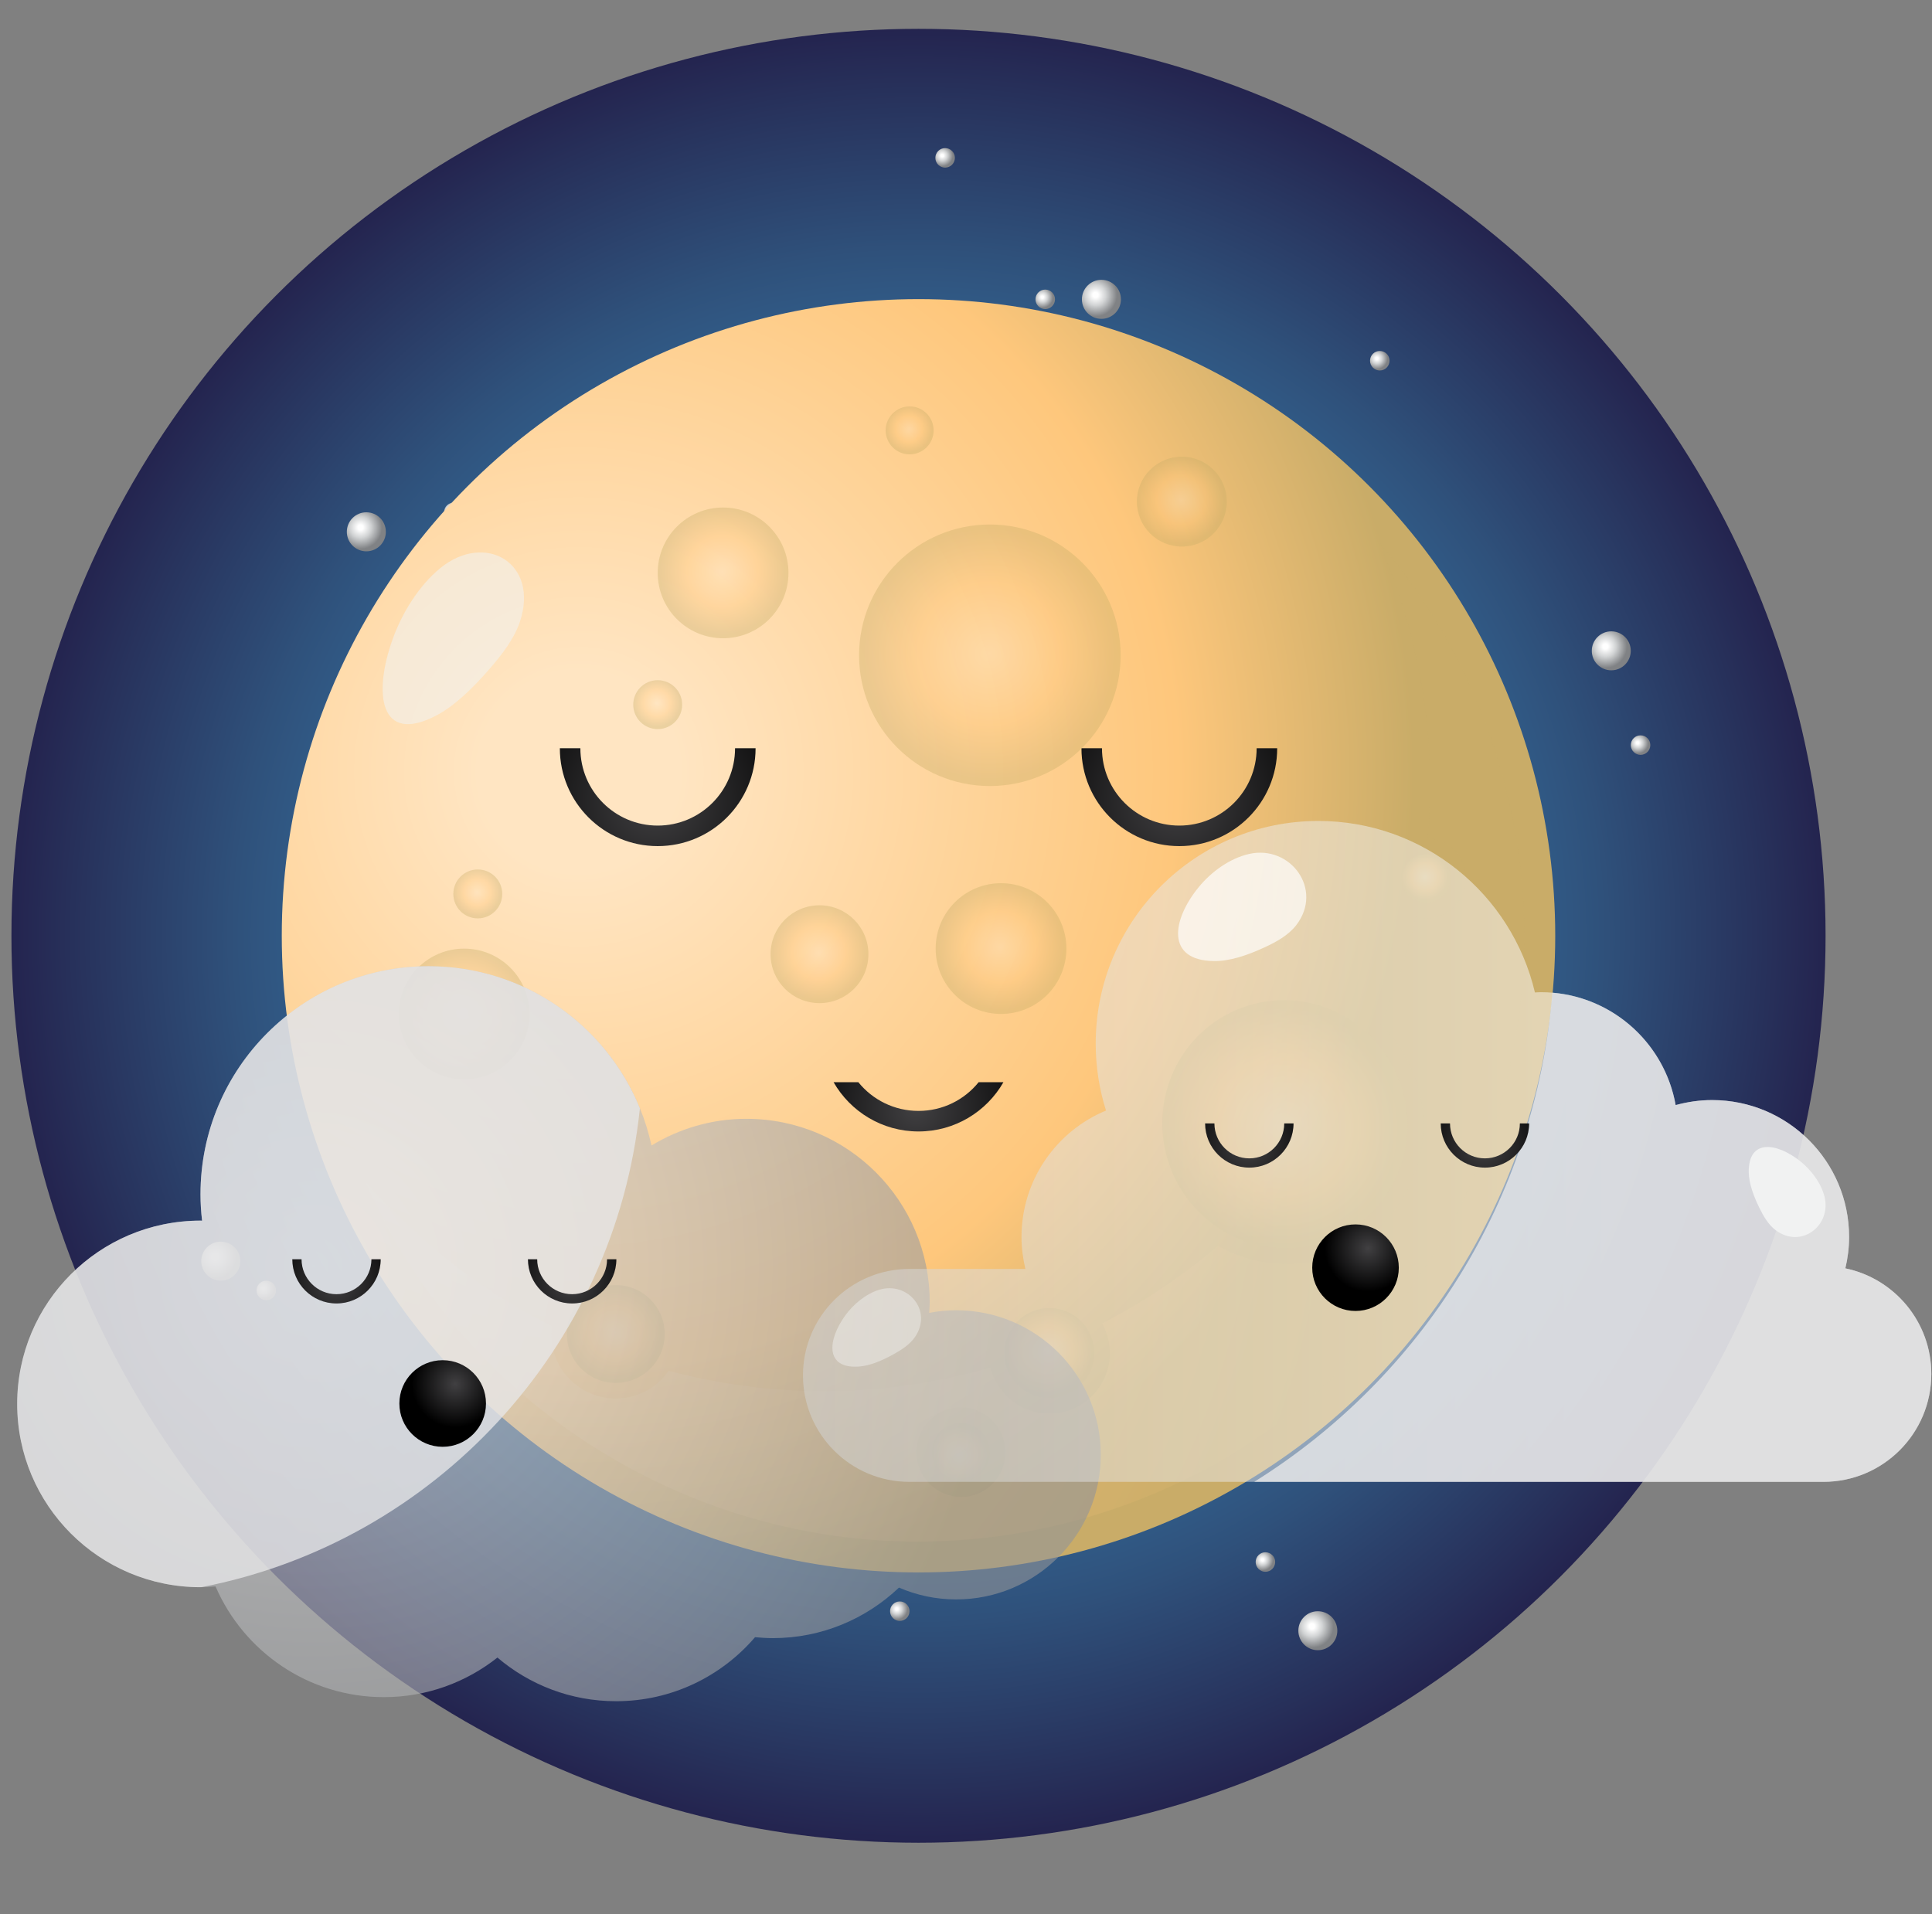 <?xml version="1.0" encoding="utf-8"?>
<!-- Generator: Adobe Illustrator 16.0.0, SVG Export Plug-In . SVG Version: 6.00 Build 0)  -->
<!DOCTYPE svg PUBLIC "-//W3C//DTD SVG 1.1//EN" "http://www.w3.org/Graphics/SVG/1.1/DTD/svg11.dtd">
<svg version="1.1" id="Layer_1" xmlns="http://www.w3.org/2000/svg" xmlns:xlink="http://www.w3.org/1999/xlink" x="0px" y="0px"
	 width="72.667px" height="72px" viewBox="0 0 72.667 72" enable-background="new 0 0 72.667 72" xml:space="preserve">
<rect x="0" y="0" width="72.667" height="72" fill="#808080" stroke="none"/>
<g id="XMLID_1318_">
	<g id="XMLID_1360_">
		<radialGradient id="XMLID_2_" cx="34.547" cy="35.2" r="34.609" gradientUnits="userSpaceOnUse">
			<stop  offset="0.169" style="stop-color:#27AAE1"/>
			<stop  offset="0.527" style="stop-color:#356D9D"/>
			<stop  offset="0.605" style="stop-color:#336593"/>
			<stop  offset="0.743" style="stop-color:#2F517B"/>
			<stop  offset="0.925" style="stop-color:#27305A"/>
			<stop  offset="0.986" style="stop-color:#24244F"/>
		</radialGradient>
		<circle id="XMLID_1374_" fill="url(#XMLID_2_)" cx="34.547" cy="35.201" r="34.117"/>
		<radialGradient id="XMLID_3_" cx="41.206" cy="11.095" r="0.851" gradientUnits="userSpaceOnUse">
			<stop  offset="0.114" style="stop-color:#FFFFFF"/>
			<stop  offset="0.464" style="stop-color:#D1D3D4"/>
			<stop  offset="0.953" style="stop-color:#808285"/>
		</radialGradient>
		<circle id="XMLID_1373_" fill="url(#XMLID_3_)" cx="41.427" cy="11.26" r="0.734"/>
		<radialGradient id="XMLID_4_" cx="60.384" cy="24.317" r="0.851" gradientUnits="userSpaceOnUse">
			<stop  offset="0.114" style="stop-color:#FFFFFF"/>
			<stop  offset="0.464" style="stop-color:#D1D3D4"/>
			<stop  offset="0.953" style="stop-color:#808285"/>
		</radialGradient>
		<circle id="XMLID_1372_" fill="url(#XMLID_4_)" cx="60.604" cy="24.482" r="0.733"/>
		<radialGradient id="XMLID_5_" cx="8.083" cy="47.274" r="0.852" gradientUnits="userSpaceOnUse">
			<stop  offset="0.114" style="stop-color:#FFFFFF"/>
			<stop  offset="0.464" style="stop-color:#D1D3D4"/>
			<stop  offset="0.953" style="stop-color:#808285"/>
		</radialGradient>
		<circle id="XMLID_1371_" fill="url(#XMLID_5_)" cx="8.304" cy="47.44" r="0.734"/>
		<radialGradient id="XMLID_6_" cx="49.347" cy="61.176" r="0.852" gradientUnits="userSpaceOnUse">
			<stop  offset="0.114" style="stop-color:#FFFFFF"/>
			<stop  offset="0.464" style="stop-color:#D1D3D4"/>
			<stop  offset="0.953" style="stop-color:#808285"/>
		</radialGradient>
		<circle id="XMLID_1370_" fill="url(#XMLID_6_)" cx="49.567" cy="61.342" r="0.733"/>
		<radialGradient id="XMLID_7_" cx="13.558" cy="19.84" r="0.852" gradientUnits="userSpaceOnUse">
			<stop  offset="0.114" style="stop-color:#FFFFFF"/>
			<stop  offset="0.464" style="stop-color:#D1D3D4"/>
			<stop  offset="0.953" style="stop-color:#808285"/>
		</radialGradient>
		<circle id="XMLID_1369_" fill="url(#XMLID_7_)" cx="13.779" cy="20.005" r="0.734"/>
		<radialGradient id="XMLID_8_" cx="16.958" cy="19.19" r="0.426" gradientUnits="userSpaceOnUse">
			<stop  offset="0.114" style="stop-color:#FFFFFF"/>
			<stop  offset="0.464" style="stop-color:#D1D3D4"/>
			<stop  offset="0.953" style="stop-color:#808285"/>
		</radialGradient>
		<circle id="XMLID_1368_" fill="url(#XMLID_8_)" cx="17.069" cy="19.272" r="0.367"/>
		<radialGradient id="XMLID_9_" cx="9.906" cy="48.459" r="0.426" gradientUnits="userSpaceOnUse">
			<stop  offset="0.114" style="stop-color:#FFFFFF"/>
			<stop  offset="0.464" style="stop-color:#D1D3D4"/>
			<stop  offset="0.953" style="stop-color:#808285"/>
		</radialGradient>
		<circle id="XMLID_1367_" fill="url(#XMLID_9_)" cx="10.016" cy="48.542" r="0.367"/>
		<radialGradient id="XMLID_10_" cx="47.484" cy="58.674" r="0.426" gradientUnits="userSpaceOnUse">
			<stop  offset="0.114" style="stop-color:#FFFFFF"/>
			<stop  offset="0.464" style="stop-color:#D1D3D4"/>
			<stop  offset="0.953" style="stop-color:#808285"/>
		</radialGradient>
		<circle id="XMLID_1366_" fill="url(#XMLID_10_)" cx="47.595" cy="58.758" r="0.367"/>
		<radialGradient id="XMLID_11_" cx="33.733" cy="60.524" r="0.426" gradientUnits="userSpaceOnUse">
			<stop  offset="0.114" style="stop-color:#FFFFFF"/>
			<stop  offset="0.464" style="stop-color:#D1D3D4"/>
			<stop  offset="0.953" style="stop-color:#808285"/>
		</radialGradient>
		<circle id="XMLID_1365_" fill="url(#XMLID_11_)" cx="33.843" cy="60.607" r="0.366"/>
		<radialGradient id="XMLID_12_" cx="61.595" cy="27.945" r="0.425" gradientUnits="userSpaceOnUse">
			<stop  offset="0.114" style="stop-color:#FFFFFF"/>
			<stop  offset="0.464" style="stop-color:#D1D3D4"/>
			<stop  offset="0.953" style="stop-color:#808285"/>
		</radialGradient>
		<circle id="XMLID_1364_" fill="url(#XMLID_12_)" cx="61.705" cy="28.028" r="0.367"/>
		<radialGradient id="XMLID_13_" cx="51.787" cy="13.484" r="0.426" gradientUnits="userSpaceOnUse">
			<stop  offset="0.114" style="stop-color:#FFFFFF"/>
			<stop  offset="0.464" style="stop-color:#D1D3D4"/>
			<stop  offset="0.953" style="stop-color:#808285"/>
		</radialGradient>
		<circle id="XMLID_1363_" fill="url(#XMLID_13_)" cx="51.897" cy="13.569" r="0.367"/>
		<radialGradient id="XMLID_14_" cx="39.204" cy="11.178" r="0.425" gradientUnits="userSpaceOnUse">
			<stop  offset="0.114" style="stop-color:#FFFFFF"/>
			<stop  offset="0.464" style="stop-color:#D1D3D4"/>
			<stop  offset="0.953" style="stop-color:#808285"/>
		</radialGradient>
		<circle id="XMLID_1362_" fill="url(#XMLID_14_)" cx="39.314" cy="11.26" r="0.367"/>
		<radialGradient id="XMLID_15_" cx="35.438" cy="5.854" r="0.426" gradientUnits="userSpaceOnUse">
			<stop  offset="0.114" style="stop-color:#FFFFFF"/>
			<stop  offset="0.464" style="stop-color:#D1D3D4"/>
			<stop  offset="0.953" style="stop-color:#808285"/>
		</radialGradient>
		<circle id="XMLID_1361_" fill="url(#XMLID_15_)" cx="35.548" cy="5.938" r="0.367"/>
	</g>
	<g id="XMLID_1336_">
		
			<radialGradient id="XMLID_16_" cx="-13.949" cy="279.391" r="32.981" gradientTransform="matrix(0.954 -0.299 0.299 0.954 -48.457 -241.682)" gradientUnits="userSpaceOnUse">
			<stop  offset="0.114" style="stop-color:#FFE5C2"/>
			<stop  offset="0.683" style="stop-color:#FEC77C"/>
			<stop  offset="0.953" style="stop-color:#C9AC68"/>
		</radialGradient>
		<circle id="XMLID_1359_" fill="url(#XMLID_16_)" cx="34.547" cy="35.201" r="23.949"/>
		<g id="XMLID_1355_">
			<radialGradient id="XMLID_17_" cx="24.627" cy="30.102" r="6.109" gradientUnits="userSpaceOnUse">
				<stop  offset="0" style="stop-color:#414042"/>
				<stop  offset="1" style="stop-color:#000000"/>
			</radialGradient>
			<path id="XMLID_1358_" fill="url(#XMLID_17_)" d="M27.647,28.147L27.647,28.147c0,1.606-1.303,2.909-2.909,2.909
				c-1.606,0-2.909-1.302-2.909-2.909l0,0h-0.772l0,0c0,2.033,1.648,3.681,3.681,3.681c2.032,0,3.681-1.648,3.681-3.681l0,0H27.647z
				"/>
			<radialGradient id="XMLID_18_" cx="44.246" cy="30.102" r="6.109" gradientUnits="userSpaceOnUse">
				<stop  offset="0" style="stop-color:#414042"/>
				<stop  offset="1" style="stop-color:#000000"/>
			</radialGradient>
			<path id="XMLID_1357_" fill="url(#XMLID_18_)" d="M47.265,28.147L47.265,28.147c0,1.606-1.303,2.909-2.908,2.909
				c-1.606,0-2.909-1.302-2.909-2.909l0,0h-0.772l0,0c0,2.033,1.648,3.681,3.681,3.681c2.032,0,3.681-1.648,3.681-3.681l0,0H47.265z
				"/>
			<radialGradient id="XMLID_19_" cx="34.451" cy="41.692" r="4.99" gradientUnits="userSpaceOnUse">
				<stop  offset="0" style="stop-color:#414042"/>
				<stop  offset="1" style="stop-color:#000000"/>
			</radialGradient>
			<path id="XMLID_1356_" fill="url(#XMLID_19_)" d="M36.809,40.709c-0.533,0.66-1.348,1.08-2.262,1.08
				c-0.915,0-1.729-0.42-2.263-1.08h-0.931c0.634,1.106,1.827,1.853,3.194,1.853c1.367,0,2.56-0.746,3.194-1.853H36.809z"/>
		</g>
		
			<radialGradient id="XMLID_20_" cx="2.103" cy="279.775" r="4.918" gradientTransform="matrix(0.954 -0.299 0.299 0.954 -48.457 -241.682)" gradientUnits="userSpaceOnUse">
			<stop  offset="0" style="stop-color:#FFE5C2"/>
			<stop  offset="0.548" style="stop-color:#FEC77C"/>
			<stop  offset="0.953" style="stop-color:#C9AC68"/>
		</radialGradient>
		<circle id="XMLID_1354_" opacity="0.37" fill="url(#XMLID_20_)" cx="37.231" cy="24.649" r="4.919"/>
		
			<radialGradient id="XMLID_21_" cx="57.234" cy="312.126" r="4.918" gradientTransform="matrix(0.894 -0.28 0.284 0.907 -91.549 -224.671)" gradientUnits="userSpaceOnUse">
			<stop  offset="0" style="stop-color:#FFE5C2"/>
			<stop  offset="0.548" style="stop-color:#FEC77C"/>
			<stop  offset="0.953" style="stop-color:#C9AC68"/>
		</radialGradient>
		<path id="XMLID_1353_" opacity="0.37" fill="url(#XMLID_21_)" d="M52.727,40.912c0.772,2.463-0.57,5.077-2.999,5.838
			c-2.429,0.762-5.022-0.617-5.795-3.081c-0.771-2.463,0.571-5.077,2.999-5.838C49.361,37.071,51.955,38.45,52.727,40.912z"/>
		
			<radialGradient id="XMLID_22_" cx="40.885" cy="320.676" r="1.16" gradientTransform="matrix(0.894 -0.28 0.284 0.907 -91.549 -224.671)" gradientUnits="userSpaceOnUse">
			<stop  offset="0" style="stop-color:#FFE5C2"/>
			<stop  offset="0.548" style="stop-color:#FEC77C"/>
			<stop  offset="0.953" style="stop-color:#C9AC68"/>
		</radialGradient>
		<path id="XMLID_1352_" opacity="0.37" fill="url(#XMLID_22_)" d="M37.18,54.3c0.183,0.58-0.135,1.197-0.708,1.377
			c-0.574,0.179-1.185-0.146-1.368-0.726c-0.183-0.582,0.134-1.198,0.708-1.378C36.385,53.394,36.998,53.719,37.18,54.3z"/>
		
			<radialGradient id="XMLID_23_" cx="-20.801" cy="286.735" r="2.46" gradientTransform="matrix(0.954 -0.299 0.299 0.954 -48.457 -241.682)" gradientUnits="userSpaceOnUse">
			<stop  offset="0" style="stop-color:#FFE5C2"/>
			<stop  offset="0.548" style="stop-color:#FEC77C"/>
			<stop  offset="0.953" style="stop-color:#C9AC68"/>
		</radialGradient>
		<circle id="XMLID_1351_" opacity="0.37" fill="url(#XMLID_23_)" cx="17.458" cy="38.143" r="2.459"/>
		
			<radialGradient id="XMLID_24_" cx="-0.796" cy="290.429" r="2.46" gradientTransform="matrix(0.954 -0.299 0.299 0.954 -48.457 -241.682)" gradientUnits="userSpaceOnUse">
			<stop  offset="0" style="stop-color:#FFE5C2"/>
			<stop  offset="0.548" style="stop-color:#FEC77C"/>
			<stop  offset="0.953" style="stop-color:#C9AC68"/>
		</radialGradient>
		<circle id="XMLID_1350_" opacity="0.37" fill="url(#XMLID_24_)" cx="37.651" cy="35.682" r="2.459"/>
		
			<radialGradient id="XMLID_25_" cx="-6.544" cy="273.817" r="2.46" gradientTransform="matrix(0.954 -0.299 0.299 0.954 -48.457 -241.682)" gradientUnits="userSpaceOnUse">
			<stop  offset="0" style="stop-color:#FFE5C2"/>
			<stop  offset="0.548" style="stop-color:#FEC77C"/>
			<stop  offset="0.953" style="stop-color:#C9AC68"/>
		</radialGradient>
		<circle id="XMLID_1349_" opacity="0.37" fill="url(#XMLID_25_)" cx="27.197" cy="21.55" r="2.459"/>
		
			<radialGradient id="XMLID_26_" cx="-7.375" cy="288.588" r="1.84" gradientTransform="matrix(0.954 -0.299 0.299 0.954 -48.457 -241.682)" gradientUnits="userSpaceOnUse">
			<stop  offset="0" style="stop-color:#FFE5C2"/>
			<stop  offset="0.548" style="stop-color:#FEC77C"/>
			<stop  offset="0.953" style="stop-color:#C9AC68"/>
		</radialGradient>
		<circle id="XMLID_1348_" opacity="0.37" fill="url(#XMLID_26_)" cx="30.823" cy="35.894" r="1.84"/>
		
			<radialGradient id="XMLID_27_" cx="-18.96" cy="299.929" r="1.84" gradientTransform="matrix(0.954 -0.299 0.299 0.954 -48.457 -241.682)" gradientUnits="userSpaceOnUse">
			<stop  offset="0" style="stop-color:#FFE5C2"/>
			<stop  offset="0.548" style="stop-color:#FEC77C"/>
			<stop  offset="0.953" style="stop-color:#C9AC68"/>
		</radialGradient>
		<circle id="XMLID_1347_" opacity="0.37" fill="url(#XMLID_27_)" cx="23.161" cy="50.181" r="1.84"/>
		
			<radialGradient id="XMLID_28_" cx="-18.961" cy="282.581" r="0.92" gradientTransform="matrix(0.954 -0.299 0.299 0.954 -48.457 -241.682)" gradientUnits="userSpaceOnUse">
			<stop  offset="0" style="stop-color:#FFE5C2"/>
			<stop  offset="0.548" style="stop-color:#FEC77C"/>
			<stop  offset="0.953" style="stop-color:#C9AC68"/>
		</radialGradient>
		<circle id="XMLID_1346_" opacity="0.37" fill="url(#XMLID_28_)" cx="17.971" cy="33.627" r="0.92"/>
		
			<radialGradient id="XMLID_29_" cx="-10.374" cy="277.81" r="0.92" gradientTransform="matrix(0.954 -0.299 0.299 0.954 -48.457 -241.682)" gradientUnits="userSpaceOnUse">
			<stop  offset="0" style="stop-color:#FFE5C2"/>
			<stop  offset="0.548" style="stop-color:#FEC77C"/>
			<stop  offset="0.953" style="stop-color:#C9AC68"/>
		</radialGradient>
		<circle id="XMLID_1345_" opacity="0.37" fill="url(#XMLID_29_)" cx="24.738" cy="26.507" r="0.92"/>
		
			<radialGradient id="XMLID_30_" cx="15.246" cy="292.685" r="0.92" gradientTransform="matrix(0.954 -0.299 0.299 0.954 -48.457 -241.682)" gradientUnits="userSpaceOnUse">
			<stop  offset="0" style="stop-color:#FFE5C2"/>
			<stop  offset="0.548" style="stop-color:#FEC77C"/>
			<stop  offset="0.953" style="stop-color:#C9AC68"/>
		</radialGradient>
		<circle id="XMLID_1344_" opacity="0.37" fill="url(#XMLID_30_)" cx="53.634" cy="33.038" r="0.92"/>
		
			<radialGradient id="XMLID_31_" cx="10.723" cy="276.419" r="1.691" gradientTransform="matrix(0.954 -0.299 0.299 0.954 -48.457 -241.682)" gradientUnits="userSpaceOnUse">
			<stop  offset="0" style="stop-color:#FFE5C2"/>
			<stop  offset="0.548" style="stop-color:#FEC77C"/>
			<stop  offset="0.953" style="stop-color:#C9AC68"/>
		</radialGradient>
		<circle id="XMLID_1343_" opacity="0.37" fill="url(#XMLID_31_)" cx="44.452" cy="18.87" r="1.691"/>
		
			<radialGradient id="XMLID_32_" cx="-3.613" cy="305.491" r="1.691" gradientTransform="matrix(0.954 -0.299 0.299 0.954 -48.457 -241.682)" gradientUnits="userSpaceOnUse">
			<stop  offset="0" style="stop-color:#FFE5C2"/>
			<stop  offset="0.548" style="stop-color:#FEC77C"/>
			<stop  offset="0.953" style="stop-color:#C9AC68"/>
		</radialGradient>
		<circle id="XMLID_1342_" opacity="0.37" fill="url(#XMLID_32_)" cx="39.468" cy="50.897" r="1.691"/>
		
			<radialGradient id="XMLID_33_" cx="1.755" cy="270.8" r="0.902" gradientTransform="matrix(0.954 -0.299 0.299 0.954 -48.457 -241.682)" gradientUnits="userSpaceOnUse">
			<stop  offset="0" style="stop-color:#FFE5C2"/>
			<stop  offset="0.548" style="stop-color:#FEC77C"/>
			<stop  offset="0.953" style="stop-color:#C9AC68"/>
		</radialGradient>
		<circle id="XMLID_1341_" opacity="0.37" fill="url(#XMLID_33_)" cx="34.214" cy="16.19" r="0.902"/>
		
			<radialGradient id="XMLID_34_" cx="-20.604" cy="291.933" r="32.939" gradientTransform="matrix(0.954 -0.299 0.299 0.954 -48.457 -241.682)" gradientUnits="userSpaceOnUse">
			<stop  offset="0.114" style="stop-color:#FFE5C2"/>
			<stop  offset="0.683" style="stop-color:#FEC77C"/>
			<stop  offset="0.953" style="stop-color:#C9AC68"/>
		</radialGradient>
		<path id="XMLID_1338_" opacity="0.25" fill="url(#XMLID_34_)" d="M51.853,20.377c0.335,0.762,0.63,1.546,0.881,2.352
			c0.907,2.893,1.226,5.875,0.969,8.805c0.614,0.028,1.175,0.433,1.369,1.053c0.249,0.792-0.194,1.639-0.986,1.887
			c-0.284,0.09-0.576,0.089-0.843,0.016c-0.308,1.373-0.747,2.724-1.313,4.037c0.608,0.593,1.084,1.342,1.355,2.212
			c0.868,2.766-0.648,5.715-3.382,6.571c-1.417,0.444-2.887,0.239-4.095-0.447c-1.328,1.136-2.787,2.114-4.355,2.921
			c0.075,0.136,0.139,0.279,0.187,0.433c0.375,1.198-0.294,2.478-1.492,2.854c-1.198,0.375-2.479-0.293-2.854-1.491
			c-0.014-0.044-0.025-0.09-0.037-0.136c-4.004,1.147-8.162,1.176-12.104,0.12c-0.296,0.43-0.732,0.766-1.268,0.934
			c-1.275,0.399-2.64-0.313-3.041-1.59c-0.106-0.343-0.134-0.691-0.09-1.024c-0.102-0.052-0.204-0.102-0.303-0.154
			c-2.614-1.366-4.892-3.188-6.756-5.362c2.069,4.733,5.658,8.594,10.302,11.021c5.392,2.818,11.558,3.367,17.364,1.549
			c5.804-1.82,10.553-5.791,13.372-11.184c2.817-5.392,3.367-11.558,1.548-17.363C55.343,25.396,53.833,22.687,51.853,20.377z
			 M36.646,56.236c-0.88,0.276-1.823-0.223-2.101-1.11c-0.279-0.888,0.21-1.836,1.091-2.112c0.881-0.275,1.824,0.222,2.102,1.11
			C38.018,55.014,37.527,55.961,36.646,56.236z"/>
		<path id="XMLID_1337_" opacity="0.56" fill="#F1F2F2" d="M16.558,21.373c1.691-1.383,3.739-0.194,2.994,2.023
			c-0.212,0.63-0.667,1.222-1.121,1.746c-0.626,0.722-1.319,1.409-2.038,1.782c-2.095,1.087-2.376-0.806-1.616-2.903
			C15.132,23.036,15.77,22.018,16.558,21.373z"/>
	</g>
	<g id="XMLID_1319_">
		<g id="XMLID_1333_">
			<radialGradient id="XMLID_35_" cx="11.777" cy="47.627" r="25.685" gradientUnits="userSpaceOnUse">
				<stop  offset="0" style="stop-color:#E6E7E8"/>
				<stop  offset="1" style="stop-color:#939598"/>
			</radialGradient>
			<path id="XMLID_1335_" opacity="0.6" fill="url(#XMLID_35_)" d="M7.542,45.917c0.02,0,0.039,0.003,0.06,0.003
				c-0.039-0.327-0.06-0.658-0.06-0.993c0-4.739,3.842-8.581,8.58-8.581c4.108,0,7.541,2.89,8.382,6.744
				c1.042-0.632,2.261-1.004,3.569-1.004c3.809,0,6.895,3.087,6.895,6.894c0,0.137-0.012,0.271-0.02,0.406
				c0.33-0.063,0.669-0.098,1.016-0.098c3.003,0,5.439,2.435,5.439,5.438s-2.436,5.439-5.439,5.439
				c-0.766,0-1.491-0.159-2.151-0.445c-1.237,1.175-2.904,1.901-4.744,1.901c-0.225,0-0.448-0.015-0.67-0.035
				c-1.264,1.473-3.135,2.408-5.229,2.408c-1.703,0-3.258-0.619-4.46-1.642c-1.176,0.93-2.658,1.489-4.272,1.489
				c-2.837,0-5.273-1.716-6.331-4.165c-0.187,0.014-0.374,0.028-0.564,0.028c-3.808,0-6.895-3.087-6.895-6.895
				S3.734,45.917,7.542,45.917z"/>
			<path id="XMLID_1334_" opacity="0.78" fill="#E6E7E8" d="M24.068,41.69c-1.277-3.134-4.353-5.345-7.947-5.345
				c-4.738,0-8.58,3.842-8.58,8.581c0,0.335,0.021,0.666,0.06,0.993c-0.021,0-0.04-0.003-0.06-0.003
				c-3.808,0-6.895,3.087-6.895,6.895s3.087,6.895,6.895,6.895c0.012,0,0.022,0,0.034-0.001
				C16.352,58.004,23.134,50.717,24.068,41.69z"/>
		</g>
		<linearGradient id="XMLID_36_" gradientUnits="userSpaceOnUse" x1="30.201" y1="43.312" x2="60.956" y2="43.312">
			<stop  offset="0" style="stop-color:#D1D3D4"/>
			<stop  offset="1" style="stop-color:#FFFFFF"/>
		</linearGradient>
		<path id="XMLID_1332_" opacity="0.51" fill="url(#XMLID_36_)" d="M69.408,47.711c0.089-0.378,0.141-0.771,0.141-1.178
			c0-2.846-2.307-5.152-5.152-5.152c-0.477,0-0.934,0.069-1.372,0.189c-0.429-2.413-2.532-4.247-5.067-4.247
			c-0.076,0-0.15,0.007-0.226,0.01c-0.868-3.697-4.186-6.451-8.146-6.451c-4.625,0-8.374,3.75-8.374,8.373
			c0,0.879,0.136,1.724,0.387,2.52c-1.866,0.774-3.178,2.612-3.178,4.759c0,0.414,0.055,0.813,0.146,1.199h-4.361
			c-2.212,0-4.004,1.793-4.004,4.006l0,0c0,2.211,1.792,4.004,4.004,4.004h5.268h14.881h14.229c2.24,0,4.058-1.816,4.058-4.058l0,0
			C72.641,49.727,71.254,48.093,69.408,47.711z"/>
		<path id="XMLID_1331_" opacity="0.81" fill="#E6E7E8" d="M69.408,47.711c0.089-0.378,0.141-0.771,0.141-1.178
			c0-2.846-2.307-5.152-5.152-5.152c-0.477,0-0.934,0.069-1.372,0.189c-0.403-2.274-2.297-4.033-4.638-4.228
			c-0.621,7.769-4.948,14.49-11.211,18.399h7.178h14.229c2.24,0,4.058-1.816,4.058-4.058l0,0
			C72.641,49.727,71.254,48.093,69.408,47.711z"/>
		<path id="XMLID_1330_" fill="#F1F2F2" d="M68.623,45.009c0.276,1.091-0.878,1.985-1.838,1.265
			c-0.272-0.204-0.461-0.53-0.615-0.846c-0.212-0.437-0.388-0.902-0.396-1.333c-0.016-1.259,1.042-1.123,1.936-0.415
			C68.129,44.015,68.492,44.499,68.623,45.009z"/>
		<path id="XMLID_1329_" opacity="0.46" fill="#F1F2F2" d="M33.064,48.518c1.076-0.331,2.027,0.777,1.354,1.771
			c-0.19,0.282-0.507,0.486-0.814,0.656c-0.424,0.234-0.88,0.433-1.311,0.461c-1.257,0.081-1.174-0.983-0.51-1.911
			C32.096,49.061,32.563,48.673,33.064,48.518z"/>
		<path id="XMLID_1328_" opacity="0.68" fill="#FFFFFF" d="M46.985,32.122c1.552-0.35,2.805,1.338,1.769,2.68
			c-0.295,0.381-0.76,0.638-1.211,0.843c-0.621,0.286-1.282,0.517-1.896,0.507c-1.788-0.028-1.58-1.535-0.559-2.783
			C45.566,32.785,46.262,32.285,46.985,32.122z"/>
		<g id="XMLID_1326_">
			<radialGradient id="XMLID_37_" cx="51.456" cy="46.957" r="1.628" gradientUnits="userSpaceOnUse">
				<stop  offset="0" style="stop-color:#414042"/>
				<stop  offset="1" style="stop-color:#000000"/>
			</radialGradient>
			<circle id="XMLID_1327_" fill="url(#XMLID_37_)" cx="50.984" cy="47.686" r="1.628"/>
		</g>
		<radialGradient id="XMLID_38_" cx="46.94" cy="43.143" r="2.76" gradientUnits="userSpaceOnUse">
			<stop  offset="0" style="stop-color:#414042"/>
			<stop  offset="1" style="stop-color:#000000"/>
		</radialGradient>
		<path id="XMLID_1325_" fill="url(#XMLID_38_)" d="M48.303,42.26L48.303,42.26c0,0.726-0.589,1.314-1.313,1.314
			c-0.726,0-1.313-0.589-1.313-1.314l0,0h-0.35l0,0c0,0.918,0.744,1.662,1.663,1.662c0.918,0,1.663-0.744,1.663-1.662l0,0H48.303z"
			/>
		<radialGradient id="XMLID_39_" cx="55.802" cy="43.143" r="2.76" gradientUnits="userSpaceOnUse">
			<stop  offset="0" style="stop-color:#414042"/>
			<stop  offset="1" style="stop-color:#000000"/>
		</radialGradient>
		<path id="XMLID_1324_" fill="url(#XMLID_39_)" d="M57.166,42.26L57.166,42.26c0,0.726-0.59,1.314-1.315,1.314
			s-1.313-0.589-1.313-1.314l0,0h-0.349l0,0c0,0.918,0.744,1.662,1.661,1.662c0.919,0,1.664-0.744,1.664-1.662l0,0H57.166z"/>
		<g id="XMLID_1322_">
			<radialGradient id="XMLID_40_" cx="17.122" cy="52.066" r="1.629" gradientUnits="userSpaceOnUse">
				<stop  offset="0" style="stop-color:#414042"/>
				<stop  offset="1" style="stop-color:#000000"/>
			</radialGradient>
			<circle id="XMLID_1323_" fill="url(#XMLID_40_)" cx="16.65" cy="52.795" r="1.629"/>
		</g>
		<radialGradient id="XMLID_41_" cx="12.606" cy="48.253" r="2.759" gradientUnits="userSpaceOnUse">
			<stop  offset="0" style="stop-color:#414042"/>
			<stop  offset="1" style="stop-color:#000000"/>
		</radialGradient>
		<path id="XMLID_1321_" fill="url(#XMLID_41_)" d="M13.97,47.369L13.97,47.369c0,0.726-0.588,1.314-1.314,1.314
			c-0.725,0-1.314-0.589-1.314-1.314l0,0h-0.348l0,0c0,0.919,0.743,1.663,1.662,1.663c0.919,0,1.663-0.744,1.663-1.663l0,0H13.97z"
			/>
		<radialGradient id="XMLID_42_" cx="21.469" cy="48.253" r="2.76" gradientUnits="userSpaceOnUse">
			<stop  offset="0" style="stop-color:#414042"/>
			<stop  offset="1" style="stop-color:#000000"/>
		</radialGradient>
		<path id="XMLID_1320_" fill="url(#XMLID_42_)" d="M22.833,47.369L22.833,47.369c0,0.726-0.589,1.314-1.314,1.314
			c-0.727,0-1.314-0.589-1.314-1.314l0,0h-0.348l0,0c0,0.919,0.744,1.663,1.663,1.663c0.917,0,1.663-0.744,1.663-1.663l0,0H22.833z"
			/>
	</g>
</g>
</svg>
